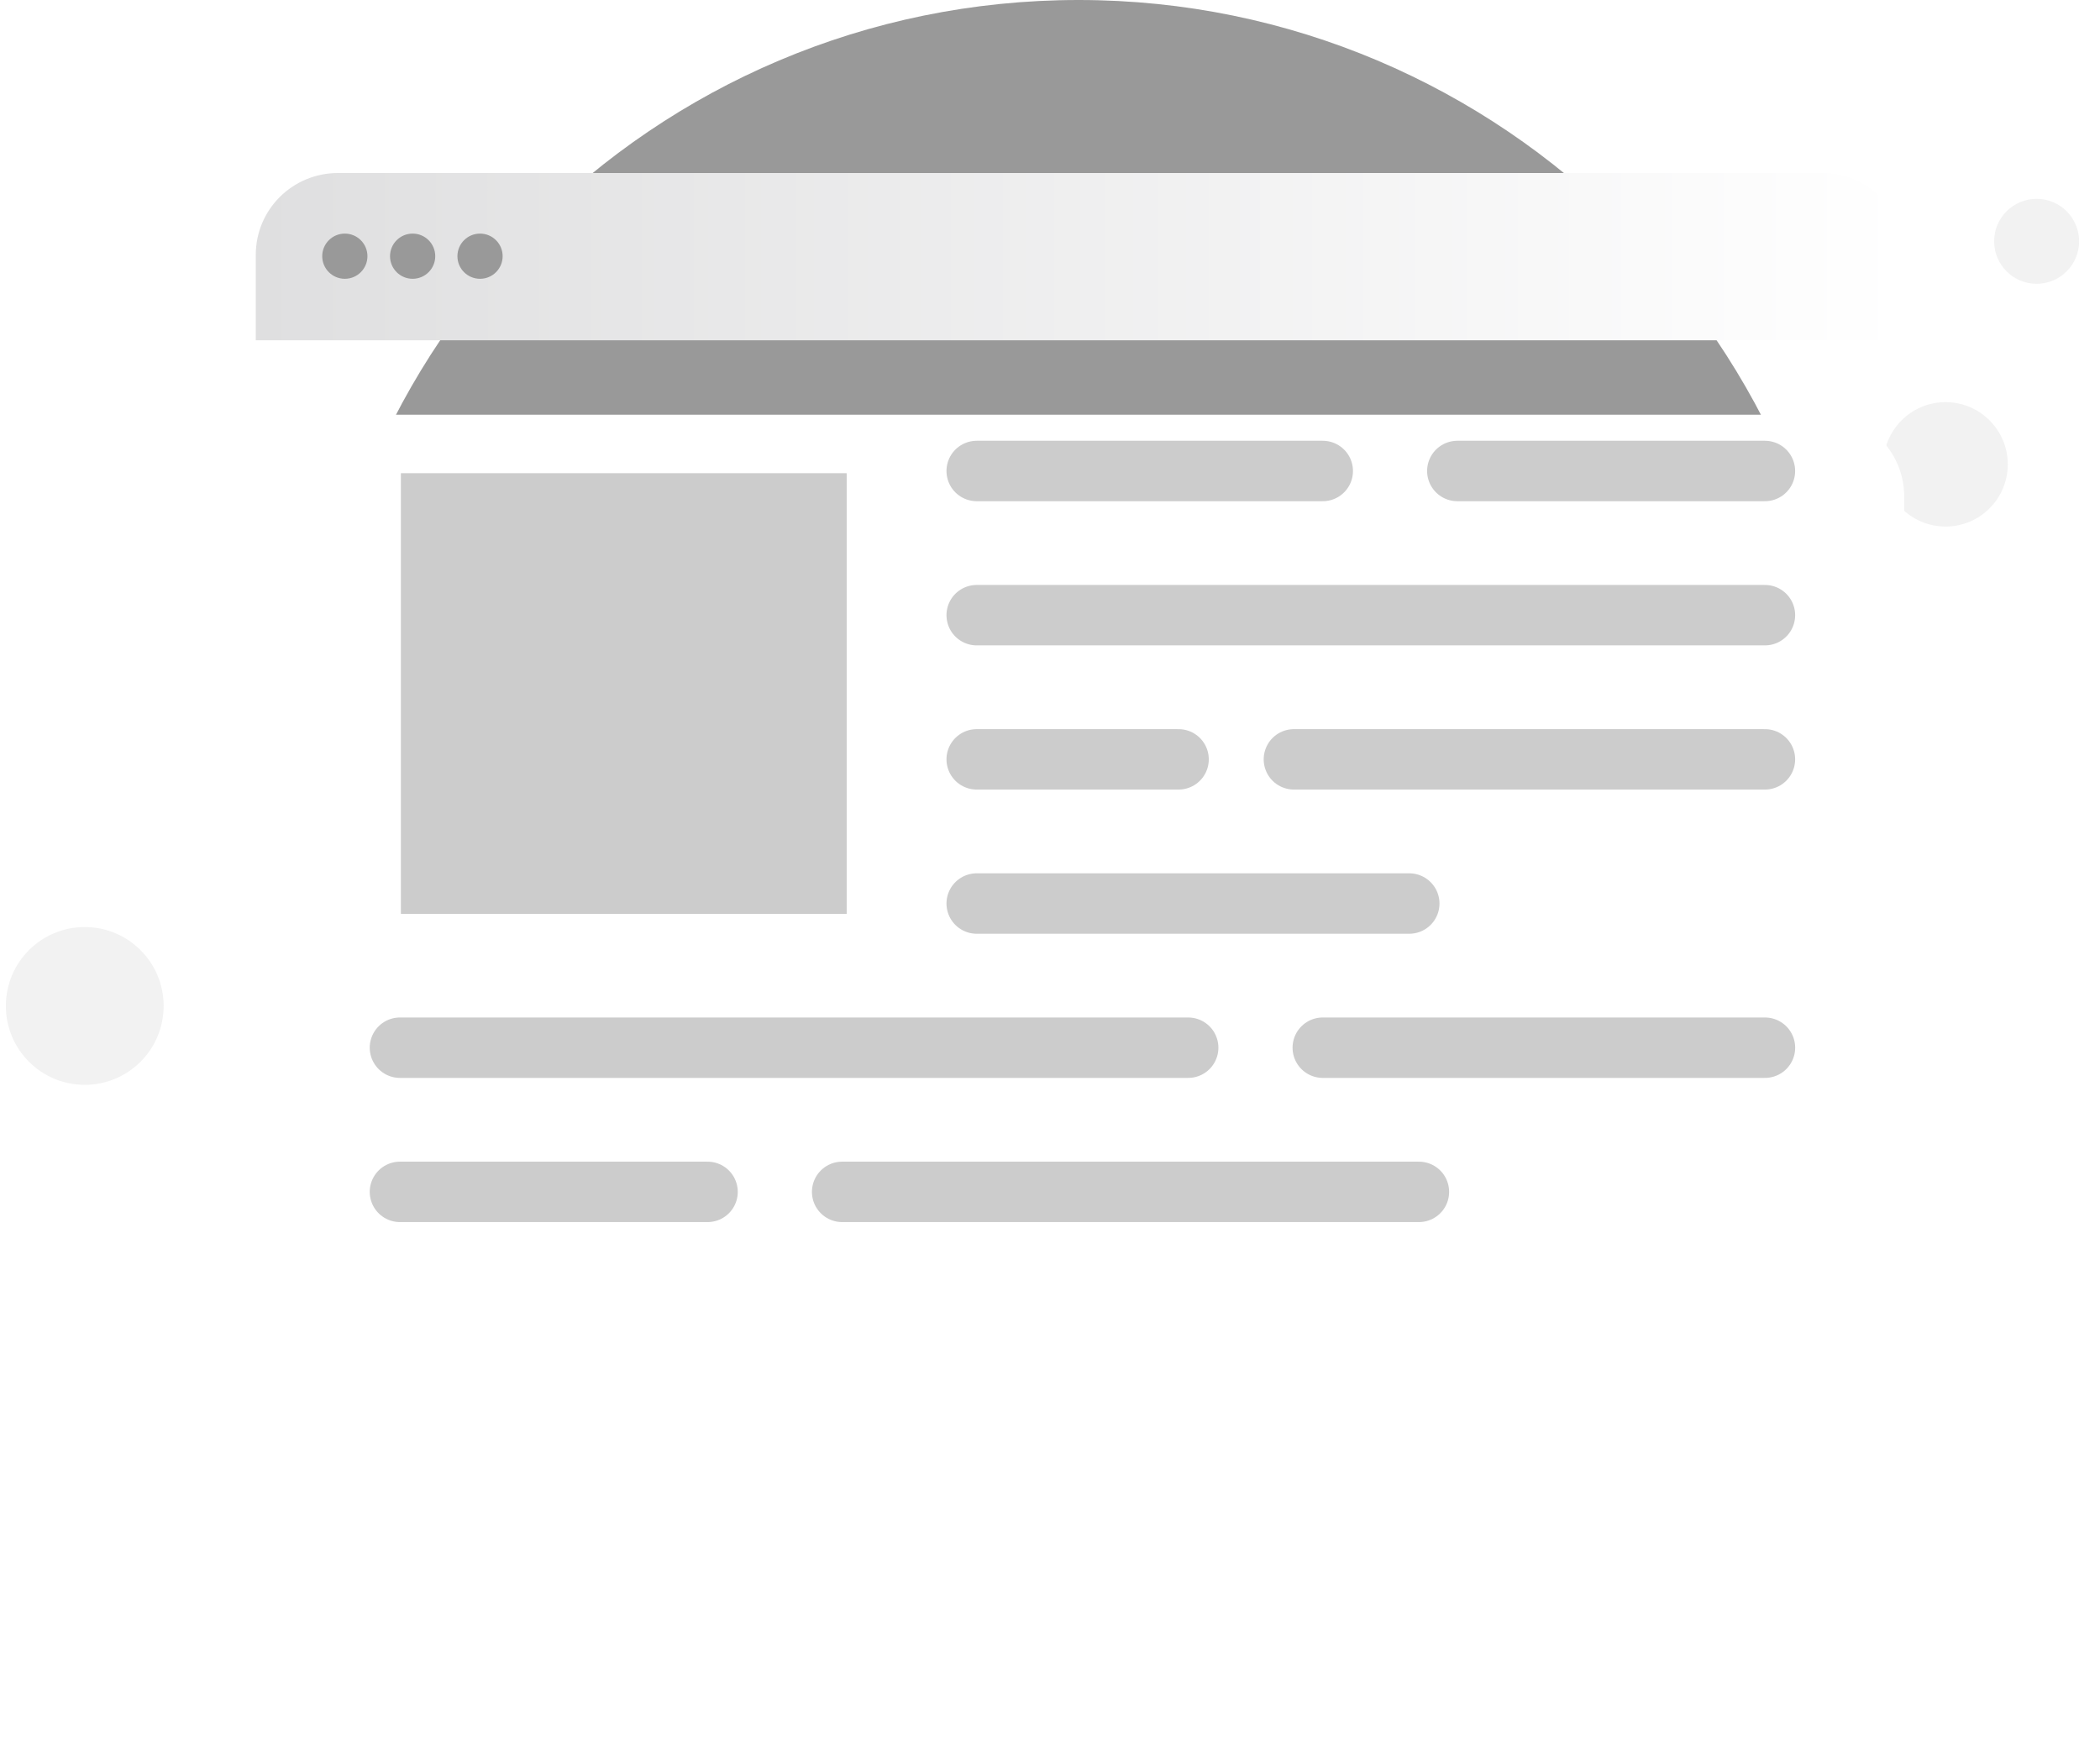 <svg width="139" height="115" viewBox="0 0 139 115" fill="none" xmlns="http://www.w3.org/2000/svg">
	<path d="M71.393 102.041C99.515 102.041 122.313 79.243 122.313 51.021C122.313 22.799 99.414 0 71.393 0C43.271 0 20.473 22.799 20.473 51.021C20.473 79.243 43.271 102.041 71.393 102.041Z" fill="#999999" />
	<path d="M128.778 34.855C131.052 34.855 132.896 33.012 132.896 30.738C132.896 28.463 131.052 26.62 128.778 26.62C126.504 26.62 124.66 28.463 124.66 30.738C124.66 33.012 126.504 34.855 128.778 34.855Z" fill="#F2F2F2" />
	<path d="M134.804 18.786C136.357 18.786 137.617 17.527 137.617 15.974C137.617 14.421 136.357 13.162 134.804 13.162C133.251 13.162 131.992 14.421 131.992 15.974C131.992 17.527 133.251 18.786 134.804 18.786Z" fill="#F2F2F2" />
	<path d="M5.609 71.811C8.494 71.811 10.832 69.473 10.832 66.588C10.832 63.704 8.494 61.366 5.609 61.366C2.725 61.366 0.387 63.704 0.387 66.588C0.387 69.473 2.725 71.811 5.609 71.811Z" fill="#F2F2F2" />
	<g filter="url(#filter0_dd_2412_55289)">
		<path d="M126.04 16.869V85.221C126.04 88.213 123.616 90.667 120.624 90.667H22.376C19.384 90.667 16.93 88.243 16.93 85.221V16.869C16.93 13.877 19.354 11.453 22.376 11.453H120.624C123.616 11.453 126.04 13.877 126.04 16.869Z" fill="white" />
	</g>
	<path d="M126.04 16.869V22.525H16.93V16.869C16.93 13.877 19.354 11.453 22.376 11.453H120.624C123.616 11.453 126.04 13.877 126.04 16.869Z" fill="url(#paint0_linear_2412_55289)" />
	<path d="M22.824 18.455C23.651 18.455 24.321 17.785 24.321 16.959C24.321 16.133 23.651 15.463 22.824 15.463C21.998 15.463 21.328 16.133 21.328 16.959C21.328 17.785 21.998 18.455 22.824 18.455Z" fill="#999999" />
	<path d="M27.313 18.455C28.139 18.455 28.809 17.785 28.809 16.959C28.809 16.133 28.139 15.463 27.313 15.463C26.486 15.463 25.816 16.133 25.816 16.959C25.816 17.785 26.486 18.455 27.313 18.455Z" fill="#999999" />
	<path d="M31.774 18.455C32.6 18.455 33.27 17.785 33.27 16.959C33.27 16.133 32.6 15.463 31.774 15.463C30.947 15.463 30.277 16.133 30.277 16.959C30.277 17.785 30.947 18.455 31.774 18.455Z" fill="#999999" />
	<path d="M56.042 31.324H26.535V60.496H56.042V31.324Z" fill="#CCCCCC" />
	<path d="M96.461 31.177H116.821" stroke="#CCCCCC" stroke-width="4" stroke-miterlimit="10" stroke-linecap="round" stroke-linejoin="round" />
	<path d="M64.648 31.177H87.554" stroke="#CCCCCC" stroke-width="4" stroke-miterlimit="10" stroke-linecap="round" stroke-linejoin="round" />
	<path d="M64.648 40.721H116.822" stroke="#CCCCCC" stroke-width="4" stroke-miterlimit="10" stroke-linecap="round" stroke-linejoin="round" />
	<path d="M85.644 50.265H116.821" stroke="#CCCCCC" stroke-width="4" stroke-miterlimit="10" stroke-linecap="round" stroke-linejoin="round" />
	<path d="M64.648 50.265H78.01" stroke="#CCCCCC" stroke-width="4" stroke-miterlimit="10" stroke-linecap="round" stroke-linejoin="round" />
	<path d="M64.648 59.809H93.28" stroke="#CCCCCC" stroke-width="4" stroke-miterlimit="10" stroke-linecap="round" stroke-linejoin="round" />
	<path d="M87.555 69.352H116.823" stroke="#CCCCCC" stroke-width="4" stroke-miterlimit="10" stroke-linecap="round" stroke-linejoin="round" />
	<path d="M26.473 69.352H78.646" stroke="#CCCCCC" stroke-width="4" stroke-miterlimit="10" stroke-linecap="round" stroke-linejoin="round" />
	<path d="M55.742 78.896H93.918" stroke="#CCCCCC" stroke-width="4" stroke-miterlimit="10" stroke-linecap="round" stroke-linejoin="round" />
	<path d="M26.473 78.896H46.833" stroke="#CCCCCC" stroke-width="4" stroke-miterlimit="10" stroke-linecap="round" stroke-linejoin="round" />
	<defs>
		<filter id="filter0_dd_2412_55289" x="4.93" y="11.453" width="133.109" height="103.214" filterUnits="userSpaceOnUse" color-interpolation-filters="sRGB">
			<feFlood flood-opacity="0" result="BackgroundImageFix" />
			<feColorMatrix in="SourceAlpha" type="matrix" values="0 0 0 0 0 0 0 0 0 0 0 0 0 0 0 0 0 0 127 0" result="hardAlpha" />
			<feMorphology radius="2" operator="erode" in="SourceAlpha" result="effect1_dropShadow_2412_55289" />
			<feOffset dy="4" />
			<feGaussianBlur stdDeviation="3" />
			<feColorMatrix type="matrix" values="0 0 0 0 0.063 0 0 0 0 0.094 0 0 0 0 0.157 0 0 0 0.05 0" />
			<feBlend mode="normal" in2="BackgroundImageFix" result="effect1_dropShadow_2412_55289" />
			<feColorMatrix in="SourceAlpha" type="matrix" values="0 0 0 0 0 0 0 0 0 0 0 0 0 0 0 0 0 0 127 0" result="hardAlpha" />
			<feMorphology radius="4" operator="erode" in="SourceAlpha" result="effect2_dropShadow_2412_55289" />
			<feOffset dy="12" />
			<feGaussianBlur stdDeviation="8" />
			<feColorMatrix type="matrix" values="0 0 0 0 0.063 0 0 0 0 0.094 0 0 0 0 0.157 0 0 0 0.1 0" />
			<feBlend mode="normal" in2="effect1_dropShadow_2412_55289" result="effect2_dropShadow_2412_55289" />
			<feBlend mode="normal" in="SourceGraphic" in2="effect2_dropShadow_2412_55289" result="shape" />
		</filter>
		<linearGradient id="paint0_linear_2412_55289" x1="16.928" y1="16.989" x2="126.042" y2="16.989" gradientUnits="userSpaceOnUse">
			<stop stop-color="#DFDFE0" />
			<stop offset="1" stop-color="white" />
		</linearGradient>
	</defs>
</svg>
